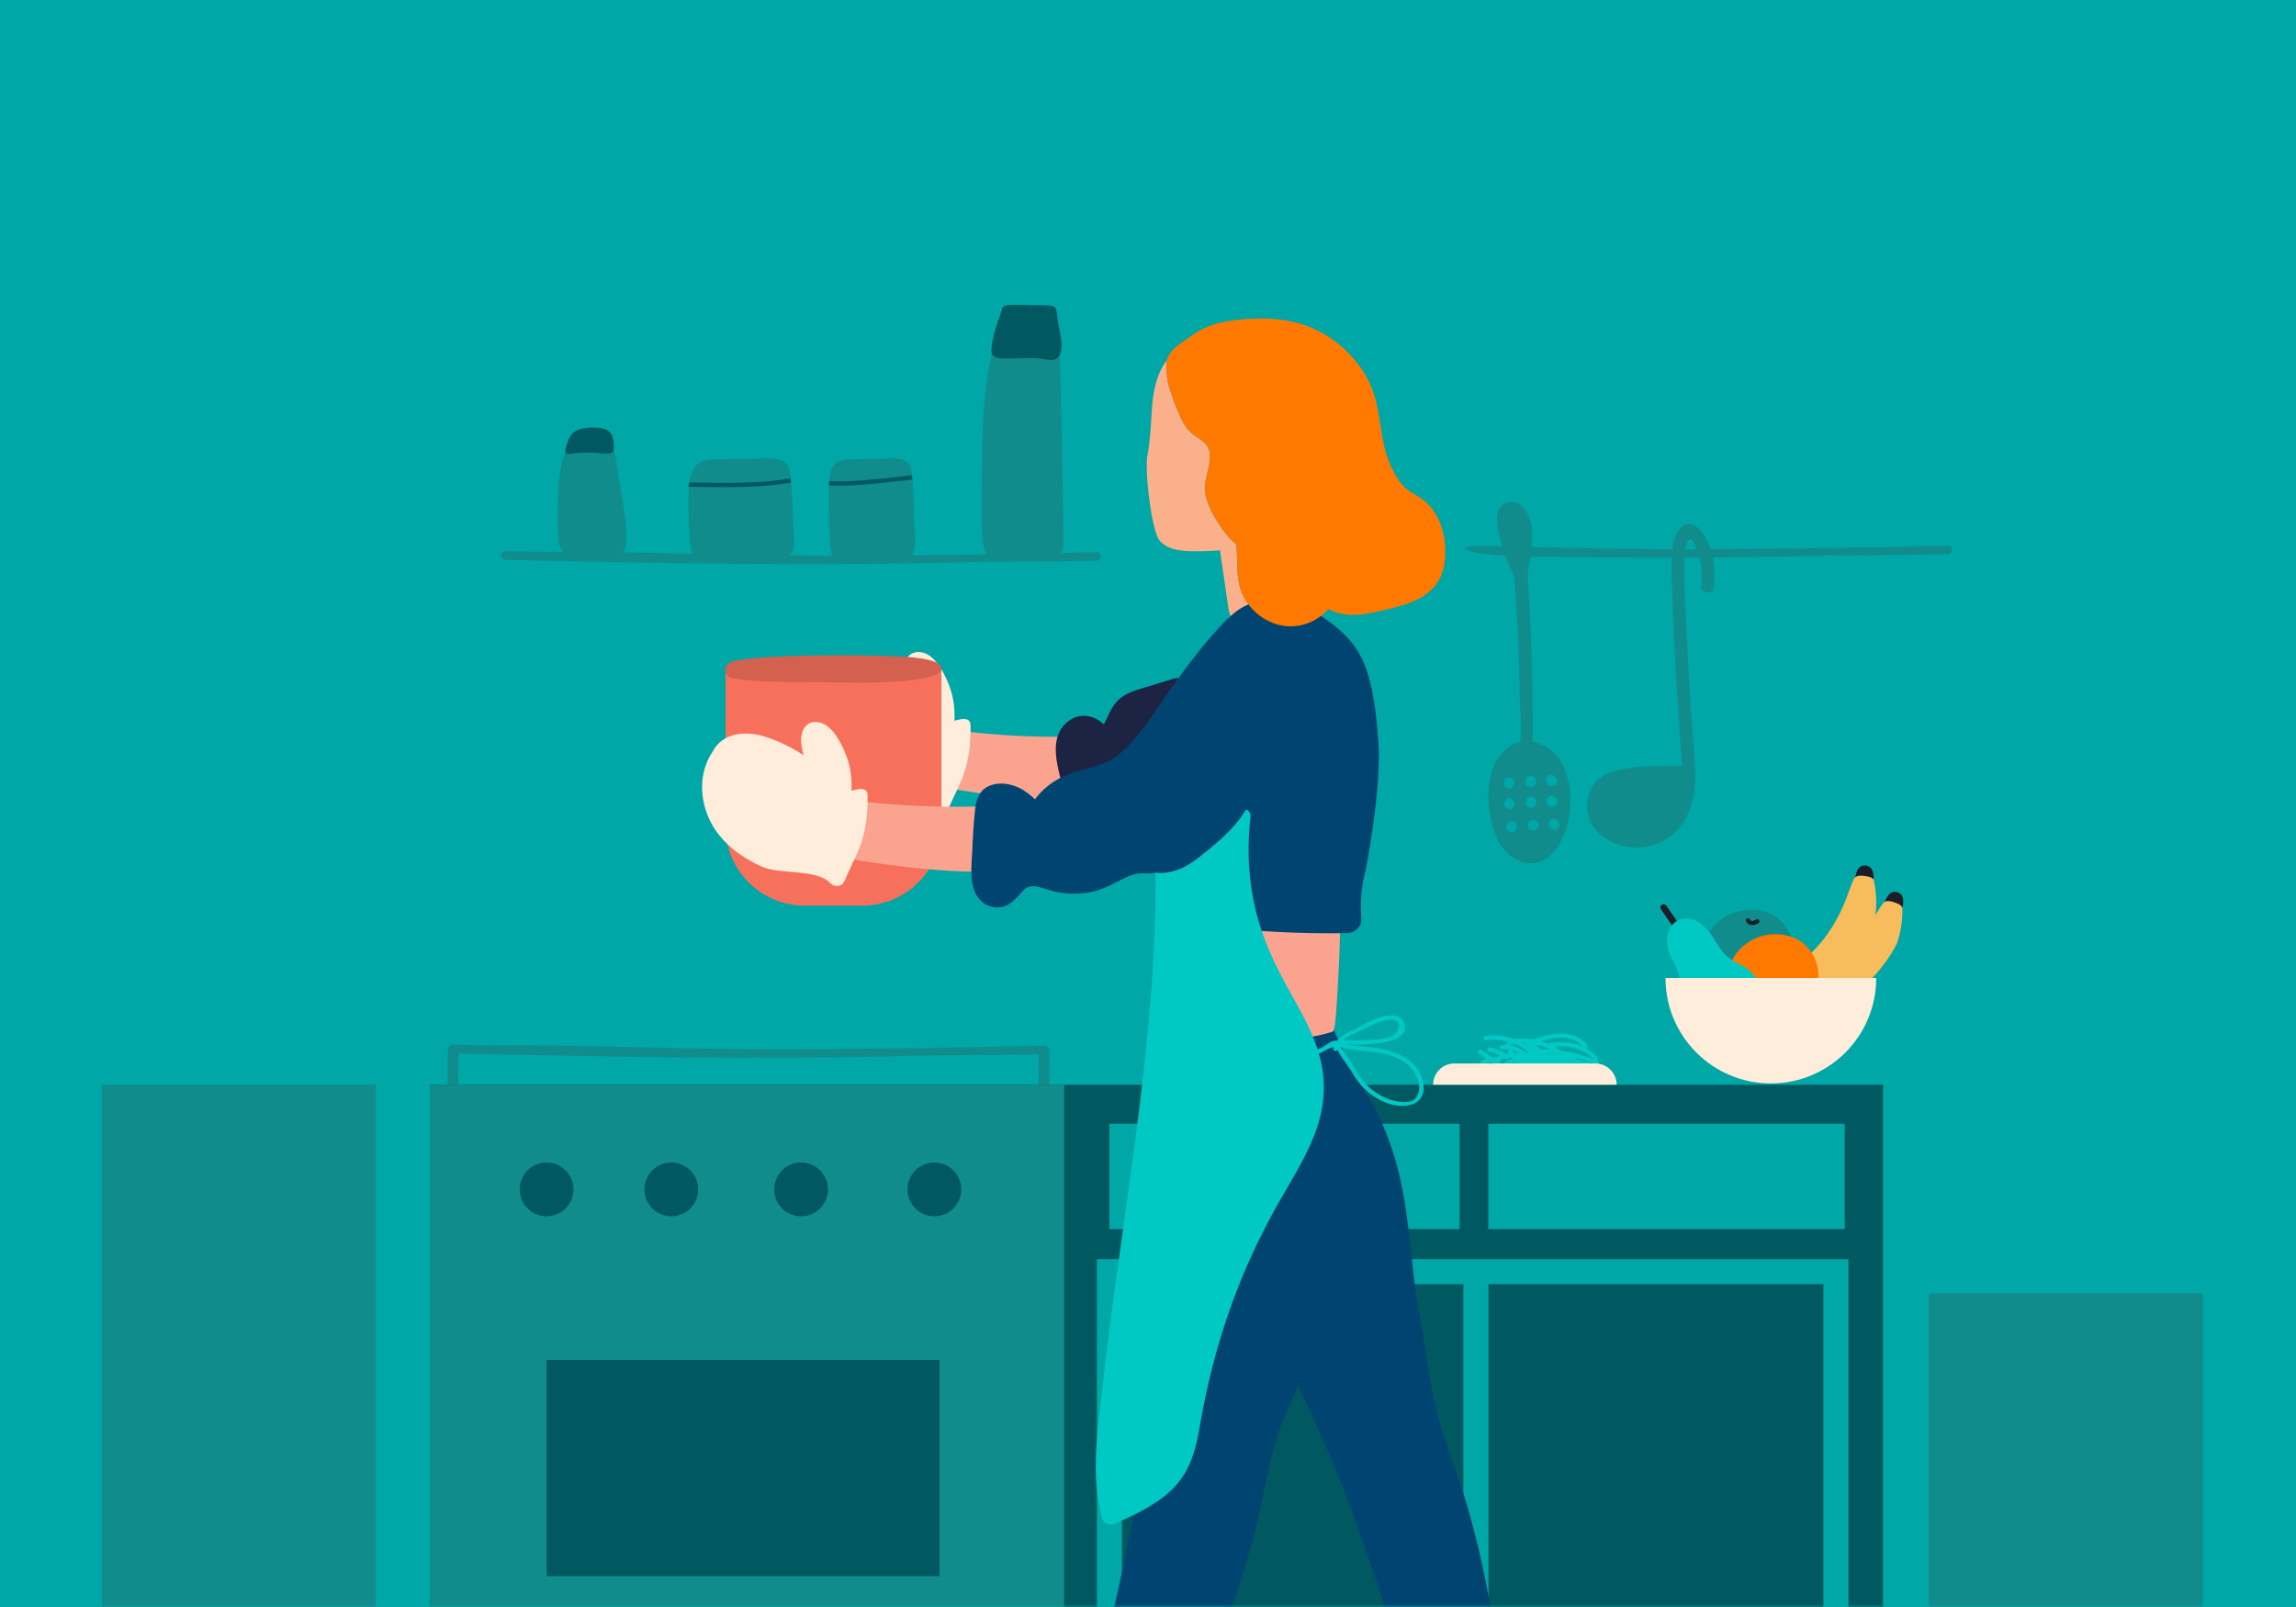 <svg xmlns="http://www.w3.org/2000/svg" xmlns:xlink="http://www.w3.org/1999/xlink" width="450" height="315" viewBox="0 0 450 315">
    <rect x="0" y="0" width="450" height="315" fill="#333333" stroke="none"/>
    <defs>
        <path id="a" d="M0 0h450v315H0z"/>
    </defs>
    <g fill="none" fill-rule="evenodd">
        <mask id="b" fill="#fff">
            <use xlink:href="#a"/>
        </mask>
        <use fill="#00A7A7" xlink:href="#a"/>
        <g mask="url(#b)">
            <path fill="#118C8C" d="M347.099 179.182c-3.51-1.606-7.683-.919-10.52 1.69-2.836 2.613-3.897 6.814-1.323 9.95.742.902 1.754.708 2.394.068a12.59 12.59 0 0 0 4.746 3.03c3.666 1.268 7.86-2.015 8.892-5.488 1.05-3.527-.914-7.75-4.189-9.25"/>
            <path fill="#1B1D29" d="M371.83 174.887c-1.063-.303-1.758.451-2.171 1.34-.376.806-.691 1.648-1.033 2.47-.232.557-.843 1.51-.822 2.133.017.547.687.918 1.08.484a.56.56 0 0 0 .391.405c.16.148.405.211.628.164.148.464.788.746 1.096.22.792-1.34 3.595-6.427.83-7.216"/>
            <path fill="#F7BC5C" d="M372.857 177.968c-.004-.13-.08-.223-.164-.29-.135-.199-.341-.367-.674-.506-.742-.304-2.031-.873-2.744-.317-.548.426-1.993 3.132-3.367 5.079-5.854 8.285-14.502 12.626-24.54 10.995-2.023-.333-3.924 1.58-4.067 3.494-.17 2.191 1.466 3.738 3.498 4.07 12.327 2.007 24.991-4.192 30.837-15.26.387-.737 1.318-3.8 1.221-7.265"/>
            <path fill="#1B1D29" d="M365.613 169.649c-1.1-.089-1.635.784-1.863 1.74-.21.865-.354 1.754-.527 2.626-.117.59-.53 1.648-.388 2.25.127.536.856.768 1.151.266.089.19.27.3.468.32.186.11.438.127.645.034.236.426.922.577 1.12 0 .51-1.47 2.26-7.009-.606-7.236"/>
            <path fill="#F7BC5C" d="M367.227 172.464a.373.373 0 0 0-.22-.248c-.168-.169-.408-.295-.758-.363-.788-.156-2.162-.46-2.756.228-.45.526-1.336 3.464-2.301 5.643-4.105 9.276-11.728 15.235-21.89 15.61-2.048.076-3.535 2.322-3.304 4.231.27 2.179 2.18 3.376 4.232 3.3 12.483-.46 23.68-9.035 27.229-21.038.236-.797.548-3.983-.232-7.363"/>
            <path fill="#FF7900" d="M351.941 183.982c-3.51-1.606-7.683-.919-10.515 1.69-2.836 2.613-3.902 6.815-1.327 9.946.742.906 1.753.712 2.394.067a12.531 12.531 0 0 0 4.745 3.03c3.667 1.27 7.86-2.01 8.892-5.486 1.05-3.524-.914-7.75-4.189-9.247"/>
            <path fill="#1B1D29" d="M329.87 182.212a110.958 110.958 0 0 1-3.253-4.661c-.447-.678-1.543-.047-1.091.636a110.958 110.958 0 0 0 3.253 4.661c.476.65 1.576.021 1.091-.636"/>
            <path fill="#118C8C" d="M208.398 105.11c-.063-6.019-.151-12.037-.27-18.051-.117-6.018-.227-12.036-.433-18.05-.064-1.876-.198-4.156-2.158-5.058-1.99-.914-4.703-.623-7.102-.72-.956-.038-2.225.649-2.658 1.8-3.178 8.445-3.212 18.269-3.314 27.178-.054 4.484-.32 9.154.127 13.621.165 1.627.64 3.401 2.314 4.067 1.323.522 2.73.025 3.472-1.134 1.151.131 2.298.262 3.444.388 1.306.152 2.81.544 4.121.421 2.525-.236 2.474-2.499 2.457-4.463"/>
            <path fill="#005960" d="M207.404 63.37c-.262-1.48-.118-3.195-1.1-3.389-.99-.194-3.131-.147-4.118-.164-1.37-.025-3.169-.122-4.539-.013-1.26.102-1.222.713-1.315.995-.796 2.381-1.846 5.087-2.022 7.603-.089 1.247.619 1.74 1.8 1.837 2.86.228 5.587-.35 8.47.144 1.125.19 2.381.459 3.064-.692.936-1.568.059-4.615-.24-6.321"/>
            <path fill="#118C8C" d="M121.164 92.997c-.333-2.25-.653-5.26-1.723-7.198-.27-.485-.83-.927-1.551-.856-1.513.152-3.115-.311-4.552.363-1.18.56-1.913 1.648-2.39 2.828-1.399 3.451-1.601 7.535-1.643 11.214-.025 1.973-.046 3.991.105 5.96.084 1.116.223 2.242 1.18 2.966 1.23.932 3.094.485 4.514.405 2.107-.118 4.21-.24 6.317-.358.734-.038 1.193-.548 1.265-1.264.463-4.603-.852-9.521-1.522-14.06"/>
            <path fill="#005960" d="M119.82 85.129c-.581-.978-1.707-1.21-2.769-1.294-1.277-.101-2.853-.009-4.033.552-1.357.645-1.745 2.099-2.162 3.447a.636.636 0 0 0-.013.33c-.164.488.207.943.738.846 1.563-.274 3.123-.337 4.703-.29 1.117.033 2.394.332 3.481.088a.629.629 0 0 0 .438-.443c.245-.91.11-2.41-.383-3.236"/>
            <path fill="#118C8C" d="M155.448 101.936c-.058-2.66-.202-5.327-.467-7.974-.144-1.433-.211-3.05-1.736-3.675-1.884-.775-4.725-.32-6.723-.354-2.288-.038-7.084.177-7.139.173-3.578-.164-4.43 3.545-4.425 6.402 0 .282-.24 9.385.868 12.938.181.57.89.54 1.15.173 1.623.544 4.021.282 5.564.32 2.844.067 5.685-.017 8.525-.118 1.416-.05 3.2.093 4.017-1.31.978-1.678.409-4.72.366-6.575M179.188 101.936c-.05-2.66-.164-5.327-.383-7.974-.118-1.433-.173-3.05-1.416-3.675-1.538-.775-3.86-.32-5.492-.354-1.867-.038-5.782.173-5.828.173-3.633-.093-3.62 3.545-3.612 6.402 0 .282-.198 9.385.708 12.938.143.57.725.54.94.173 1.323.544 3.283.282 4.543.32 2.318.067 4.64-.017 6.958-.118 1.159-.05 2.617.093 3.283-1.31.8-1.678.333-4.72.3-6.575M88.777 214.583a1.058 1.058 0 0 1-1.054-1.062l.05-7.708a1.056 1.056 0 0 1 1.054-1.05c.59.005 1.058.481 1.053 1.062l-.05 7.713a1.055 1.055 0 0 1-1.053 1.045M204.588 214.794a1.055 1.055 0 0 1-1.053-1.062l.046-7.708a1.056 1.056 0 0 1 1.054-1.05c.59.004 1.058.48 1.054 1.062l-.047 7.713a1.055 1.055 0 0 1-1.054 1.045"/>
            <path fill="#005960" d="M84.267 358.113H369.06V212.627H84.267z"/>
            <path fill="#118C8C" d="M84.267 358.56h124.296V212.627H84.267zM19.949 358.56h53.716V212.627H19.95zM378.04 358.56h53.717V253.52h-53.716z"/>
            <path fill="#005960" d="M112.394 233.143a5.264 5.264 0 0 1-5.268 5.268 5.267 5.267 0 0 1-5.268-5.268 5.267 5.267 0 1 1 10.536 0M136.838 233.143a5.264 5.264 0 0 1-5.268 5.268 5.267 5.267 0 0 1-5.268-5.268 5.267 5.267 0 1 1 10.536 0M162.268 233.143a5.267 5.267 0 0 1-5.268 5.268 5.264 5.264 0 0 1-5.268-5.268 5.267 5.267 0 0 1 5.268-5.268 5.27 5.27 0 0 1 5.268 5.268"/>
            <path fill="#00A7A7" d="M291.7 240.928h69.859v-20.651H291.7zM217.438 240.928h68.64v-20.651h-68.64z"/>
            <path fill="#005960" d="M188.397 233.143a5.267 5.267 0 0 1-5.268 5.268 5.264 5.264 0 0 1-5.268-5.268 5.267 5.267 0 1 1 10.536 0M107.126 308.952h77.006v-42.355h-77.006z"/>
            <path fill="#00A7A7" d="M357.374 246.81H214.98v104.122h147.307V246.811h-4.914zm-137.479 99.204h66.92v-94.285h-66.92v94.285zm71.84 0h65.639v-94.285h-65.64v94.285z"/>
            <path fill="#118C8C" d="M204.588 204.978c-15.036.375-30.663.561-45.705.683-14.885.122-29.77-.287-44.656-.62-8.374-.185-17.16-.054-25.535-.24-1.087-.02-1.087 1.665 0 1.686 29.86.666 60.093 1.222 89.961.476 8.446-.21 17.486-.088 25.935-.299 1.084-.03 1.088-1.715 0-1.686M381.784 106.968c-15.037.375-30.665.565-45.706.687-12.474.097-24.949-.173-37.424-.46-2.41-.054-4.82-.109-7.232-.16-8.378-.19-3.645 1.914 7.342 2.07 19.049.27 38.14.324 57.08-.152 8.45-.211 17.49-.089 25.94-.3 1.083-.028 1.083-1.715 0-1.685"/>
            <path fill="#118C8C" d="M334.253 105.333c-.96-1.808-3.068-3.806-4.935-1.745-1.921 2.116-1.74 5.732-1.681 8.366.088 4.184.248 8.37.434 12.554.367 8.349.99 16.668 1.547 25 .016.224.03.443.042.666-4.147-.11-8.518-.097-12.58.796-2.803.616-5.07 2.2-5.761 5.096-1.488 6.212 4.361 10.422 10.03 10.039 7.472-.506 10.911-6.908 10.903-13.74-.009-4.513-.582-9.052-.877-13.553a685.777 685.777 0 0 1-.759-13.798c-.227-4.982-.602-10.03-.493-15.016.025-1.1.03-2.482.497-3.502.742-1.618 1.282-.32 1.775.796 1.053 2.365 1.34 4.885 1.016 7.443-.207 1.614 2.296 1.96 2.503.345.43-3.35-.063-6.75-1.66-9.747M306.063 149.55c-1.268-2.28-3.443-3.776-5.715-4.15.039-.566.055-1.135.055-1.712.017-2.6-.012-5.2-.05-7.8a471.258 471.258 0 0 0-.953-23.408c.48-3 1.058-6.14.78-9.082-.211-2.204-1.622-5.34-4.337-4.943-2.76.404-2.6 3.472-2.191 5.52.644 3.22 1.572 6.078 3.152 8.99-.03.22.615 8.91.738 12.062.151 3.869.252 7.737.307 11.606.038 2.697.472 5.938.072 8.812-1.521.317-2.959 1.214-4.05 2.795-2.457 3.557-2.542 8.226-1.665 12.474.258 1.24.746 2.504 1.26 3.658 2.18 4.885 7.852 6.874 11.43 2.175 3.38-4.438 3.86-12.15 1.167-16.997M214.948 108.224c-15.037.38-30.665.564-45.706.687-14.885.122-29.774-.286-44.656-.62-8.374-.185-17.16-.054-25.535-.24-1.087-.025-1.087 1.66 0 1.686 29.86.662 60.093 1.222 89.96.476 8.447-.21 17.487-.088 25.937-.303 1.083-.026 1.087-1.712 0-1.686"/>
            <path fill="#FAA48F" d="M222.601 146.87c-.691-1.576-2.212-2.276-3.84-2.537-.256-.181-.585-.283-.998-.253-12.63.83-25.3.173-37.766-2.027-1.108-.194-1.884.598-2.069 1.454-.384.834-1.69 6.575-1.37 7.565.388 1.192 4.388 2.398 6.887 2.942 6.916 1.5 33.635 5.406 37.166 1.394l.203-.037c1.033-.186 1.361-1.202 1.121-2.061.902-1.964 1.475-4.594.666-6.44"/>
            <path fill="#FFEDDC" d="M187.057 141.231c.118-2.39-.19-4.733-1.088-7.013-.86-2.183-2.63-5.786-5.2-6.317-2.685-.56-3.768 1.707-3.561 3.991.075.839.244 1.652.497 2.44a37.56 37.56 0 0 0-1.016-.64c-2.086-1.257-4.357-2.314-6.684-3.035-3.805-1.184-8.273-.72-10.17 2.971-3.325 4.919-2.422 11.733 1.277 16.352 2.222 2.773 5.243 4.805 8.476 6.225 3.451 1.525 10.751.354 13.385 3.25.666.729 2.225.644 2.646-.342 2.55-5.98 4.607-8.088 4.607-16.866 0-2.31-3.098-.822-3.17-1.016"/>
            <path fill="#F7705C" d="M169.028 177.517H157.69c-8.552 0-15.489-6.933-15.489-15.488v-31.043h42.309v31.043c0 8.555-6.933 15.488-15.483 15.488"/>
            <path fill="#FAA48F" d="M202.427 160.584c-.692-1.577-2.209-2.276-3.84-2.542-.253-.177-.585-.278-.999-.253-12.626.835-25.299.177-37.765-2.022-1.109-.198-1.884.598-2.065 1.453-.388.835-1.69 6.575-1.37 7.561.384 1.197 4.383 2.403 6.882 2.942 6.92 1.504 33.636 5.411 37.172 1.395.067-.009.134-.021.202-.034 1.032-.186 1.357-1.201 1.117-2.06.902-1.965 1.479-4.594.666-6.44"/>
            <path fill="#1D2342" d="M232.918 134.652c-.371-1.171-1.61-1.997-2.85-1.622-1.93.59-3.864 1.176-5.79 1.766-1.736.535-3.587 1.045-4.956 2.305-1.05.965-1.698 2.17-2.25 3.464-.148.346-.498.92-.713 1.42-.172-.147-.345-.29-.522-.43-2.407-1.854-5.378-1.635-7.388.709-2.36 2.747-1.467 6.852-.67 10.034.307 1.239 1.302 1.72 2.284 1.644a4.09 4.09 0 0 0 2.057 2.002c2.04.902 3.885-1.15 3.493-2.731.216.046.439.08.67.1 3.36.317 5.526-2.376 6.71-5.183.577-1.366.944-2.84 1.622-4.16.835-1.626 2.003-1.908 3.637-2.47 2.93-1.006 5.761-3.425 4.666-6.848"/>
            <path fill="#004472" d="M293.955 328.945c-1.091-11.648-3.275-23.208-6.595-34.427-1.724-5.816-4.105-11.451-5.635-17.317-1.429-5.496-2.225-12.58-3.27-18.139-3.376-17.937-1.172-30.319-12.357-47.602-2.621-5.972-5.403-8.863-7.088-17.936-1.69-9.074-31.794-4.59-31.769-2.057.22 21.949.898 49.047-.61 70.95-1.472 21.367-5.61 42.388-10.76 63.148a956.229 956.229 0 0 1-4.51 17.389c-.78 2.89-4.446 15.927-4.539 16.508-.535.813 7.864 5.243 8.488 4.379.856-1.193 4.24-6.073 5.066-7.283a176.834 176.834 0 0 0 13.532-23.424c5.062-10.552 9.133-21.586 12.062-32.914 1.517-5.875 2.372-11.931 4.084-17.747 1.087-3.709 2.646-7.232 4.374-10.675 9.255 18.56 15.518 38.047 21.6 57.885a903.86 903.86 0 0 1 5.077 17.228c.822 2.879 2.462 17.996 2.685 18.544-.042.97 10.32.43 10.41-.632.122-1.459.122-7.367.21-8.83.19-3.165.296-6.334.312-9.507a177.89 177.89 0 0 0-.767-17.54"/>
            <path fill="#FAA48F" d="M262.297 174.066c-.68-3.102-5.29-2.28-5.382.724-.026.864-.055 1.724-.089 2.584a3.155 3.155 0 0 0-.678.122c-.805-.653-2.032-.632-3.014-.114-.682-1.31-2.558-1.69-3.835-1.053-1.091-.793-2.714-.713-3.658.286a2.55 2.55 0 0 0-1.72-.488c-.088-.325-.168-.653-.256-.974-.439-1.564-2.25-2.314-3.654-1.83-.038-.252-.076-.5-.118-.754-.32-2.06-3.27-2.592-4.577-1.205a9.359 9.359 0 0 0-1.572 2.284c-.03-2.178-.064-4.357-.093-6.536-.05-3.523-5.529-3.536-5.479 0 .114 7.919.08 20.68.527 28.59.182 3.203 1.104 6.3 4.071 7.991 2.715 1.547 5.184-.826 8.257-.666 6.709.358 13.136 1.513 20.182-.818.527-.172.746-5.103.88-7.139.127-1.888 1.067-17.068.208-21.004"/>
            <path fill="#FAB08A" d="M242.868 114.453c-.556-2.638-.27-5.264-.586-7.772a13.775 13.775 0 0 1-2.402-2.55 30.461 30.461 0 0 1-1.281-1.875c-.008-.013-.017-.03-.026-.042-.134-.215-.269-.434-.4-.653-.948-1.627-1.732-3.401-1.976-5.133-.38-2.706 1.685-6.01.649-8.526-.578-1.403-2.221-2.065-3.317-3.022-.995-.864-1.648-1.93-2.175-3.131-.603-1.387-2.705-6.234-2.655-8.551-.097-.982-.173-1.762-.025-2.491-2.116 2.558-2.752 6.676-2.938 9.84-.176 3.014-.337 5.913-.872 8.89-.501 2.772.775 14.64 2.457 16.583 1.589 1.833 4.43 2.048 7.16 2.03 1.446-.003 3.026-.041 4.615-.185l1.652 11.287c.624 4.248 4.05 3.645 8.294 3.021.143-.017.278-.046.418-.071-3.284-1.252-5.863-4.194-6.592-7.65"/>
            <path fill="#004472" d="M270.177 145.98c-1.167-18.151-4.56-20.882-13.717-26.87-1.054-.687-2.082-.531-2.833.046a10.566 10.566 0 0 0-4.412-1.378c-3.245-.257-6.183 1.091-8.306 3.304a2.933 2.933 0 0 0-.582.468c-3.726 3.83-6.984 8.066-10.102 12.398-2.917 4.05-5.555 8.476-8.973 12.125-1.567 1.67-3.3 3.035-5.487 3.785-2.327.797-4.745 1.201-7.013 2.179a14.82 14.82 0 0 0-5.247 3.827c-.231.265-.45.543-.666.822-.725-.768-2.077-1.69-2.36-1.86-1.77-1.04-4.05-1.588-6.06-.973-2.347.72-3.064 2.634-3.304 4.86-.278 2.553-.434 5.124-.543 7.69-.106 2.475-.468 5.29.236 7.713.572 1.968 2.111 3.532 4.197 3.726 2.68.248 3.965-1.644 5.597-3.342 1.517-1.585 3.776-.33 5.588.13 2.512.64 5.1.717 7.65.224 2.874-.56 5.107-2.217 7.779-3.25 2.128-.821 3.014-.08 5.188-.607.396 1.716-.261 6.196 1.732 7.78 4.374 3.477 25.316 4.375 35.523 4.118 1.404-.038 2.84-1.23 2.74-2.74-.207-2.967-.055-5.904.657-8.8.683-2.785 3.237-17.363 2.718-25.374"/>
            <path fill="#FF7900" d="M278.779 97.882c-1.736-1.281-3.287-1.745-4.53-3.6a19.801 19.801 0 0 1-2.883-6.536c-1.108-4.682-1.045-9.268-3.405-13.612-2.124-3.911-5.597-7.287-9.58-9.276-5.095-2.55-10.628-2.74-16.208-2.124-3.363.374-6.533 1.386-8.981 3.329-4.897 3.186-4.767 4.316-4.493 7.135-.05 2.318 2.053 7.164 2.655 8.55.527 1.202 1.18 2.268 2.175 3.132 1.095.957 2.74 1.619 3.316 3.022 1.037 2.516-1.028 5.82-.648 8.526.379 2.71 2.086 5.537 3.683 7.704a13.789 13.789 0 0 0 2.402 2.55c.316 2.507.03 5.133.586 7.77.742 3.507 3.376 6.478 6.726 7.704 4.139 1.514 8.218.09 10.743-2.768 1.13.56 2.339.952 3.67 1.083 2.854.282 5.875-.552 8.632-1.214 4.935-1.188 9.533-3.097 10.43-8.669.717-4.455-.501-9.92-4.29-12.706"/>
            <path fill="#FFEDDC" d="M166.882 154.94c.122-2.385-.19-4.728-1.087-7.012-.856-2.179-2.626-5.783-5.2-6.318-2.681-.556-3.768 1.712-3.562 3.995.076.84.245 1.653.498 2.44-.334-.219-.67-.433-1.016-.64-2.087-1.256-4.358-2.314-6.684-3.039-3.806-1.18-8.273-.716-10.166 2.976-3.329 4.918-2.427 11.729 1.277 16.352 2.222 2.773 5.243 4.8 8.472 6.225 3.451 1.52 10.75.354 13.384 3.249.666.73 2.23.645 2.651-.341 2.546-5.98 4.607-8.088 4.607-16.87 0-2.306-3.098-.818-3.174-1.016"/>
            <path fill="#00C9C3" d="M278.973 212.438c-.607-4.417-5.234-6.431-9.116-7.017-1.193-.181-2.394-.261-3.594-.376-.743-.071-1.501-.143-2.239-.282 4.114.072 12.812-.067 11.122-4.336-.855-2.154-3.944-1.315-5.483-.73-1.416.54-2.747 1.29-4.088 1.982-1.205.623-2.524 1.091-3.35 2.204-.156 0-.261.059-.329.147a1.136 1.136 0 0 0-.295-.038c-.792.055-1.656.851-2.335 1.222-.337.186-.678.363-1.02.535-1.285-3.986-3.384-7.686-5.42-11.323-2.873-5.142-5.356-10.318-6.734-16.078-1.424-5.96-1.71-12.096-1.011-18.177.092-.8-.317-1.294-.877-1.496-1.774 3.013-4.45 5.495-7.177 7.733-2.17 1.778-4.375 3.67-7.156 4.383-1.138.29-2.264.388-3.38.324.185 33.345-6.511 66.163-10.212 99.19-.998 8.915-2.71 18.527-.249 27.336.321 1.138 1.497 1.437 2.479 1.007 3.928-1.728 7.928-3.574 11.075-6.566 3.562-3.38 4.75-7.717 5.55-12.416 1.8-10.587 4.725-20.962 8.969-30.837 2.094-4.872 4.488-9.6 7.135-14.194 2.44-4.231 5.032-8.416 6.692-13.04 1.644-4.58 2.015-9.401.81-14.134-.076-.3-.156-.599-.245-.898a36.165 36.165 0 0 0 1.534-.81c.518-.29.982-.437 1.43-.492-.01.016-.018.033-.027.05a3.98 3.98 0 0 0-.084.203c-.206.5.607.72.814.227-.114.274 2.28 3.57 2.608 4.105.612 1.007 1.248 2.015 2.028 2.904a12.449 12.449 0 0 0 5.141 3.498c3.216 1.154 7.64.594 7.034-3.81m-11.687-10.692c.961-.498 1.926-1.003 2.95-1.358.346-.134.7-.24 1.063-.324 1.133-.45 2.701-.248 2.882.75.084.473.051 1.248-.974 1.977-1.373 1.092-4.243 1.016-5.857 1.066-1.34.047-2.68.034-4.02.03 1.027-.978 2.756-1.53 3.956-2.141m10.225 13.44c-.865 1.12-2.93.89-4.122.615-2.103-.48-4.067-1.635-5.563-3.178-1.576-1.618-2.529-3.687-3.764-5.554-.392-.59-.792-1.362-1.386-1.775.763.118 1.55.371 2.533.485 4.337.514 9.743.485 12.243 4.809.767 1.327 1.074 3.283.059 4.598"/>
            <path fill="#D4604F" d="M167.957 133.818c2.14.021 18.151.034 16.428-3.228-.793-1.5-6.073-1.813-8.012-1.91-4.139-.206-8.298-.235-12.44-.227-4.287.013-8.59.063-12.867.316-1.91.11-3.815.282-5.702.56-1.113.165-2.21.19-2.892 1.071-.329.43-.4.906-.265 1.361.164.56.645 1.062 1.37 1.185 3.957.674 7.935.678 11.943.724"/>
            <path fill="#005960" d="M135.089 94.569a11.57 11.57 0 0 0-.097.843c6.646.088 13.465.29 20.035-.788-.02-.22-.034-.439-.06-.662-.003-.059-.012-.122-.016-.181-6.507 1.083-13.27.877-19.862.788M162.516 94.329c-.021.278-.034.56-.042.839 5.47.206 10.894-.607 16.335-1.155-.021-.274-.042-.556-.072-.835-5.403.544-10.789 1.349-16.22 1.15"/>
            <path fill="#00A7A7" d="M295.687 154.52c1.353.1 1.513-2.003.16-2.104-1.352-.1-1.512 2.002-.16 2.103M299.935 154.275c.57.017 1.084-.384 1.13-.974l.004-.068c.042-.551-.404-1.112-.973-1.128-.57-.022-1.083.379-1.13.969l-.004.071c-.042.548.404 1.113.973 1.13M303.315 153.727c.359.417 1.07.501 1.484.11.417-.388.497-1.037.114-1.484-.021-.025-.046-.05-.068-.076-.358-.417-1.07-.501-1.483-.114-.418.392-.497 1.041-.114 1.488.021.025.042.05.067.076M295.906 156.475c-1.348-.106-1.508 1.997-.156 2.098 1.353.101 1.513-1.997.156-2.098M301.124 157.36l.004-.072c.042-.548-.4-1.113-.97-1.13-.572-.016-1.086.384-1.129.974l-.004.067c-.042.553.4 1.113.97 1.13.573.021 1.087-.38 1.129-.97M304.862 157.895c.413-.392.493-1.041.11-1.488-.021-.025-.043-.05-.063-.076-.363-.417-1.071-.497-1.488-.11-.418.393-.493 1.042-.11 1.484l.063.076c.358.422 1.071.502 1.488.114M296.328 161.005c-1.349-.105-1.509 1.998-.156 2.099 1.353.101 1.513-1.998.156-2.099M300.58 160.69c-.573-.018-1.087.383-1.13.973l-.003.067c-.042.552.4 1.113.969 1.13.573.02 1.087-.38 1.13-.97l.004-.071c.042-.549-.4-1.113-.97-1.13M305.393 160.938c-.02-.026-.042-.051-.063-.076-.363-.417-1.07-.498-1.488-.11-.417.392-.493 1.041-.11 1.484l.064.076c.358.421 1.07.501 1.488.113.413-.391.493-1.04.11-1.487"/>
            <path fill="#00C9C3" d="M340.625 188.858a25.015 25.015 0 0 0-.476-.265c-1.892-1.058-2.806-2.255-3.906-4.093-1.248-2.094-3.309-4.644-6.056-4.446-2.36.173-3.532 2.406-3.465 4.573.042 1.277.473 2.457 1.105 3.557 1.34 2.339 1.656 3.979 1.285 6.667-.03.194-.004.358.05.51-.118 1.597.325 3.313 1.497 4.969.505.716 1.386.443 1.74-.14.354.245.734.447 1.125.595.224.084.455.156.696.22 2.613 1.77 6.342 2.228 8.947.61 5.5-3.422 2.386-10.62-2.542-12.757"/>
            <path fill="#FFEDDC" d="M347.078 212.37c-11.404 0-20.65-9.242-20.65-20.646v-.025h41.296v.025c0 11.404-9.246 20.646-20.646 20.646"/>
            <path fill="#1B1D29" d="M344.208 180.227c-.261.156-1.003.557-1.184.072-.19-.502-1.003-.283-.814.223.409 1.092 1.606.915 2.424.434.467-.274.046-1.003-.426-.729"/>
            <path fill="#00C9C3" d="M313.232 208.51a.375.375 0 0 0 .089-.282c-.123-1.299-1.324-2.146-2.491-2.735.24-.072.417-.325.236-.59-2.196-3.22-7.262-2.5-10.342-1.197-.042.016-.068.042-.097.067-.017-.004-.03-.009-.047-.009-.67-.117-2.452-.345-3.793-.092-1.955-.691-4.147-.885-5.719-.57-.535.106-.307.92.224.814 1.096-.223 2.693-.122 4.248.274-.185.165-.316.37-.362.624a3.55 3.55 0 0 0-.945.097c-.527.122-.303.935.224.809.527-.122 1.091-.084 1.664.06-.375-.119-.775.37-.43.69-.185.03-.387.05-.59.076a10.01 10.01 0 0 0-3.055-1.235c-.527-.118-.754.696-.223.814a9.27 9.27 0 0 1 2.136.758 1.322 1.322 0 0 0-.413.32l-.931.152a60.528 60.528 0 0 0-2.31-1.504c-.463-.287-.884.442-.425.729.51.312 1.007.64 1.509.97-.426.041-.919.07-1.13.458-.244.451.384.848.674.49.034 0 .114-.022.249-.06.084-.017.169-.03.253-.042l.898-.147.08-.013c.455.312.906.62 1.352.944.01.004.013.009.022.013.054.253.328.467.62.3a29.21 29.21 0 0 1 2.717-1.413l.021.034a4.885 4.885 0 0 0-.012.038c-.37.215-.733.455-1.083.716-.295.215-.253.839.21.784a20.357 20.357 0 0 0 1.69-.265c.026.042.05.08.072.122.228.438.839.126.763-.295.62-.143 1.23-.325 1.838-.527.257.025.513.025.766.013-.518.236-1.049.463-1.61.644-.514.169-.294.982.224.814 1.176-.38 2.246-.999 3.388-1.424.072.126.143.252.211.383.232.455.877.105.75-.341 1.294.172 2.647.303 3.848.062.089.047.177.085.261.136.341.198.65-.127.624-.426.704.139 1.403.303 2.099.472.527.126.75-.687.223-.813a53.747 53.747 0 0 0-2.065-.468.408.408 0 0 0-.177-.13c-.35-.136-.7-.266-1.045-.401.198.046.392.093.577.135.696.168 3.806.842 3.81 1.673 0 .543.843.543.843 0 0-.186-.047-.354-.118-.506m-2.976-3.287c-.092-.042-.185-.085-.273-.122-1.99-.86-4.097-1.037-6.217-.675a.346.346 0 0 0-.248.156c-.472-.19-.961-.354-1.454-.489 2.63-.868 6.465-1.218 8.192 1.13m-6.342 1.374a11.87 11.87 0 0 0-1.02-.038c-.013-.017-.02-.03-.034-.042a9.55 9.55 0 0 1 1.1-.051.353.353 0 0 0-.046.13m-1.345-1.45c.439.157.864.325 1.269.52-.586.012-1.159.067-1.677.125a9.641 9.641 0 0 0-.772-.657 5.807 5.807 0 0 0-.619-.387c.932.172 1.669.354 1.8.4m-3.562-.662a.626.626 0 0 0-.063.24c-.147-.1-.3-.198-.455-.286.168.013.345.03.518.046m-2.958.426c.084-.181.295-.308.577-.388 1.164.417 2.221 1.016 2.916 1.787-.084.026-.172.05-.257.076-.99-.666-2.12-1.248-3.236-1.475m-1.74 3.666a.476.476 0 0 0-.119-.126c-.164-.118-.328-.228-.493-.346.16.038.329-.012.417-.172a.316.316 0 0 0 .181-.278c.131-.102.346-.173.616-.233.105.068.21.127.312.199.295.206.573-.038.606-.316.211-.017.43-.03.641-.038l.114.139c-.776.354-1.534.75-2.276 1.171m2.782-2.14c-.072 0-.152.004-.236.004a14.761 14.761 0 0 0-.569-.569.404.404 0 0 0-.152-.089 7.26 7.26 0 0 1 1.593.632c-.21.005-.426.013-.636.021m12.972.414c-1.067-.338-2.424-.725-3.713-.814a5.212 5.212 0 0 0-.578-.185 8.885 8.885 0 0 0-1.087-.708 9.654 9.654 0 0 1 3.763.303c.978.278 3.12 1.058 3.81 2.179-.724-.38-1.64-.598-2.195-.775"/>
            <path fill="#FFEDDC" d="M316.844 212.627h-35.962a4.169 4.169 0 0 1 4.164-4.168h27.634a4.165 4.165 0 0 1 4.164 4.168"/>
        </g>
    </g>
</svg>
